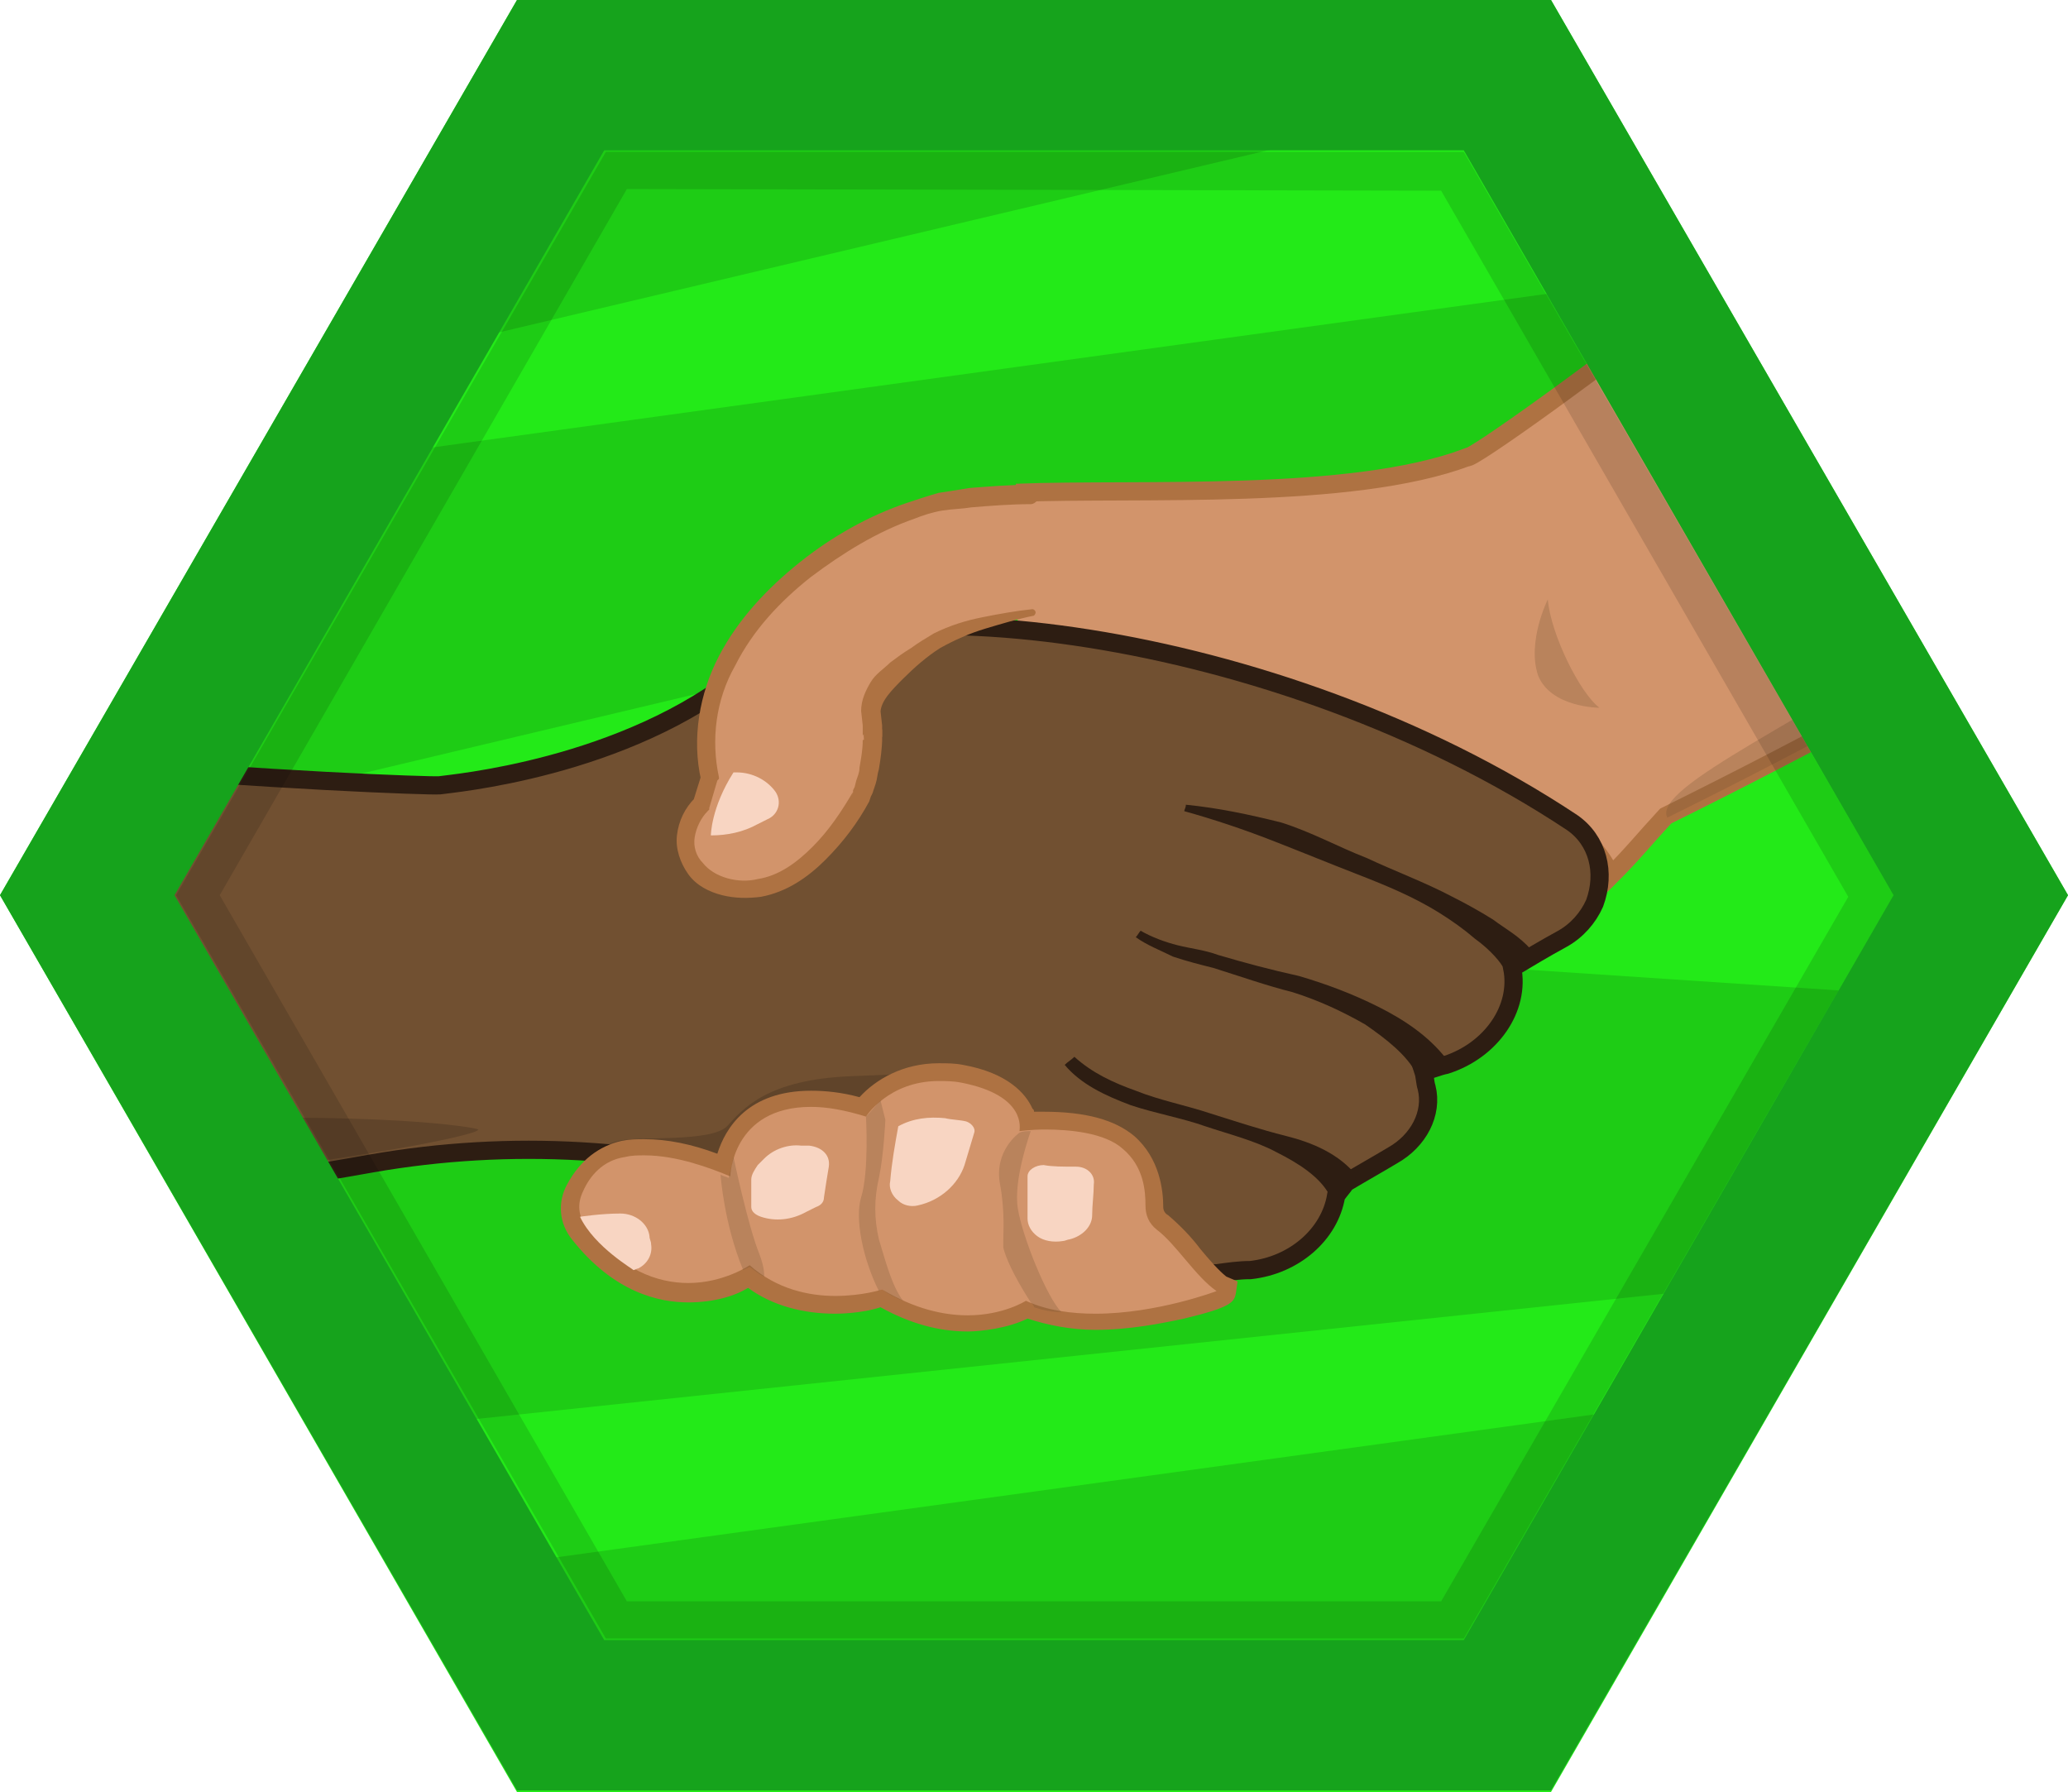 <?xml version="1.0" encoding="utf-8"?>
<!-- Generator: Adobe Illustrator 22.1.0, SVG Export Plug-In . SVG Version: 6.00 Build 0)  -->
<svg version="1.1" id="Layer_1" xmlns="http://www.w3.org/2000/svg" xmlns:xlink="http://www.w3.org/1999/xlink" x="0px" y="0px"
	 viewBox="0 0 128 110.9" style="enable-background:new 0 0 128 110.9;" xml:space="preserve">
<style type="text/css">
	.st0{fill:#23EA18;}
	.st1{clip-path:url(#SVGID_2_);}
	.st2{opacity:0.13;}
	.st3{fill:#D2946B;stroke:#AE7242;stroke-width:1.127;stroke-miterlimit:10;}
	.st4{fill:#715031;stroke:#2D1D12;stroke-width:1.127;stroke-miterlimit:10;}
	.st5{fill:none;stroke:#F9006C;stroke-width:0.222;stroke-miterlimit:10;}
	.st6{opacity:0.15;}
	.st7{fill:#D2946B;}
	.st8{fill:#AE7242;}
	.st9{fill:#F8D5C2;}
	.st10{opacity:0.26;}
	.st11{fill:#715031;}
	.st12{fill:#2D1D12;}
	.st13{fill:#16A31C;}
</style>
<g>
	<g>
		<g>
			<g>
				<g>
					<polygon class="st0" points="32,0 0,55.4 32,110.9 96,110.9 128,55.4 96,0 					"/>
				</g>
				<g>
					<defs>
						<polygon id="SVGID_1_" points="33.7,2.9 3.4,55.4 33.7,107.9 94.3,107.9 124.6,55.4 94.3,2.9 						"/>
					</defs>
					<clipPath id="SVGID_2_">
						<use xlink:href="#SVGID_1_"  style="overflow:visible;"/>
					</clipPath>
					<g class="st1">
						<g class="st2">
							<polygon points="125.9,62.1 20.9,55.1 11.6,89.7 121.6,78.1 							"/>
						</g>
						<g class="st2">
							<polygon points="7.1,51.5 124.1,23.7 125.4,14.1 7.1,30.4 							"/>
						</g>
						<g class="st2">
							<polygon points="7.1,26.2 124.1,-1.5 125.4,-11.2 7.1,5.1 							"/>
						</g>
						<g class="st2">
							<polygon points="27,118.5 144.1,90.8 145.4,81.1 27,97.4 							"/>
						</g>
						<g>
							<g>
								<path class="st3" d="M63,39.5c12.3,2.1,33.9,7.8,36.7,14.7c1.4-1.4,2.1-2.3,3.4-3.7c18-8.9,35.2-19.1,51.4-30.7
									c-8.4-7.9-16.6-16-24.5-24.3c-8.5,11.1-38.8,33.2-39.2,32.8c-7.2,2.7-20.2,1.9-27.9,2.2"/>
							</g>
							<g>
								<path class="st4" d="M97.3,50.9c-18.4-12.2-44.2-15-51.2-9.4c-7.4,6.1-18.3,7-18.9,7.1c-1.1,0.1-41.4-1.5-50.4-6.7
									c0.3,0-9.5,34.4-8.8,34.3c0.6,0.1,29,0.5,55-4.2c8.6-1.5,17.4-1,25.8,1.5c8.4,2.5,16.6,5.2,26.5,5.3
									c0.7-0.1,1.4-0.2,2.1-0.2c2.7-0.3,4.9-2.2,5.3-4.6c0.2-0.3,0.4-0.5,0.6-0.8c1-0.6,1.9-1.1,2.9-1.7c1.6-0.9,2.5-2.6,2.1-4.2
									c-0.1-0.3-0.1-0.7-0.2-1c0.5-0.1,0.9-0.3,1.4-0.4c2.8-0.9,4.6-3.5,4.1-6c0,0,0,0,0,0c1-0.6,2-1.2,3.1-1.8
									c0.9-0.5,1.6-1.3,2-2.2C99.4,54,98.9,52,97.3,50.9z"/>
								<path class="st5" d="M26.6,38.3"/>
								<path class="st6" d="M52.2,51.6c-0.8,0.8-1.6,1.7-2.4,2.5c-0.5,0.3-1.1,0.5-1.6,0.8c0,0-2.2,0.9-3.8,0.1
									c-1.1-0.5-2.7-2.6-0.8-5.6c1.5-2.4,2.7-4.6,2-7.7"/>
								<g class="st6">
									<path d="M57.1,66.4c0,0-1.7,0.1-4.4,0.2c-5.2,0.2-6.7,2-7.7,3.1c-1,1-5.4,0.6-6.7,0.9c-3,0.7-2.3,3.2-1.4,3.9
										c2.1,0.3,2.7,0.7,4.8,0.9C46.9,72.4,52.1,69.7,57.1,66.4z"/>
								</g>
								<g>
									<path class="st7" d="M59.9,82c-1.8,0-3.6-0.5-5.3-1.6c-0.9,0.3-2.5,0.4-2.8,0.4c-2,0-3.9-0.6-5.4-1.7c-0.7,0.4-2.1,1-3.7,1
										c-1.7,0-4.3-0.6-6.8-3.7c-0.6-0.8-0.7-1.8-0.2-2.8c0.7-1.4,1.7-2.2,3-2.4c0.4-0.1,0.8-0.1,1.3-0.1c1.4,0,3.1,0.4,4.8,1.1
										c0.4-2.1,2.1-4.1,5.5-4.1c1,0,2,0.2,3.2,0.5c0.6-0.7,2.1-2.1,4.7-2.1c0.5,0,1,0,1.5,0.1c2.5,0.5,3.5,1.5,3.8,2.3
										c0.1,0.2,0.2,0.4,0.2,0.6c0.3,0,0.6,0,1,0c1.7,0,3.9,0.2,5.2,1.3c1.5,1.3,1.6,3,1.6,4c0,0.4,0.2,0.8,0.5,1
										c0.7,0.5,1.3,1.2,1.9,2c0.6,0.7,1.2,1.4,1.7,1.8l0.3,0.2l-0.1,0.3c-0.1,0.8-5.5,1.9-8.1,1.9c-1.6,0-3.1-0.2-4.3-0.7
										C62.7,81.6,61.3,82,59.9,82z"/>
									<path class="st8" d="M58.1,66.9c0.4,0,0.9,0,1.4,0.1c4.1,0.8,3.6,2.9,3.6,3c0,0,0,0,0,0c0,0,0.7-0.1,1.6-0.1
										c1.5,0,3.7,0.2,4.8,1.2c1.3,1.1,1.4,2.6,1.4,3.5c0,0.6,0.2,1.1,0.7,1.5c1.2,0.9,2.4,2.9,3.7,3.8c0,0-3.7,1.4-7.5,1.4
										c-1.5,0-3-0.2-4.3-0.8c0,0-1.4,0.9-3.6,0.9c-1.5,0-3.3-0.4-5.3-1.6c0,0,0,0,0,0c0,0,0,0,0,0c0,0-1.2,0.4-2.9,0.4
										c-1.6,0-3.6-0.4-5.3-1.9c0,0,0,0,0,0c0,0,0,0,0,0c0,0-1.6,1.1-3.8,1.1c-1.9,0-4.2-0.8-6.3-3.5c-0.5-0.6-0.6-1.4-0.2-2.2
										c0.4-0.9,1.2-1.9,2.6-2.1c0.4-0.1,0.8-0.1,1.2-0.1c2,0,4.1,0.8,5.3,1.3c0,0,0.1-4.3,5-4.3c1,0,2.1,0.2,3.4,0.6
										C53.6,69.1,55,66.9,58.1,66.9 M58.1,65.8c-2.2,0-3.9,1-4.9,2.1c-1.1-0.3-2.1-0.4-3-0.4c-3.9,0-5.3,2.3-5.8,3.9
										c-1.6-0.6-3.1-0.9-4.5-0.9c-0.5,0-0.9,0-1.4,0.1c-1.4,0.3-2.6,1.2-3.4,2.7c-0.6,1.1-0.5,2.4,0.3,3.4
										c2.6,3.3,5.4,3.9,7.2,3.9c1.6,0,2.9-0.4,3.7-0.9c1.5,1.1,3.4,1.6,5.4,1.6c0.1,0,1.6,0,2.8-0.4c1.8,1,3.6,1.5,5.4,1.5
										c0.8,0,2.5-0.2,3.7-0.8c1.2,0.4,2.7,0.7,4.2,0.7c2.1,0,4.1-0.4,5.5-0.7c2.9-0.7,3.1-1,3.2-1.6l0.1-0.7L75.9,79
										c-0.5-0.4-1.1-1.1-1.6-1.7c-0.6-0.8-1.3-1.5-2-2.1c-0.2-0.1-0.3-0.3-0.3-0.5c0-1-0.2-3-1.8-4.4c-1.2-1-3-1.5-5.6-1.5
										c-0.2,0-0.4,0-0.6,0c0-0.1,0-0.1-0.1-0.2c-0.4-0.9-1.5-2.2-4.3-2.7C59.1,65.8,58.6,65.8,58.1,65.8L58.1,65.8z"/>
								</g>
								<path class="st9" d="M35.9,75.3c0,0,1.3-0.2,2.5-0.2c0.9,0,1.7,0.6,1.8,1.4c0,0.2,0.1,0.3,0.1,0.5c0.1,0.6-0.2,1.2-0.8,1.5
									c-0.1,0-0.2,0.1-0.3,0.1C39.3,78.6,36.8,77.2,35.9,75.3z"/>
								<path class="st9" d="M64.6,72.1c0.5,0.1,1.2,0.1,2,0.1c0.7,0,1.2,0.5,1.1,1.1c0,0.6-0.1,1.3-0.1,1.9c0,0.7-0.6,1.3-1.4,1.5
									c-0.1,0-0.3,0.1-0.4,0.1c-0.6,0.1-1.2,0-1.6-0.3l0,0c-0.4-0.3-0.6-0.7-0.6-1.1c0-0.9,0-1.8,0-2.6
									C63.6,72.4,64.1,72.1,64.6,72.1z"/>
								<path class="st9" d="M55.6,69.7C55.6,69.7,55.6,69.7,55.6,69.7c0.9-0.5,1.9-0.6,2.9-0.5c0.4,0.1,0.9,0.1,1.3,0.2
									c0.3,0.1,0.6,0.4,0.5,0.7c-0.2,0.7-0.4,1.3-0.6,2c-0.4,1.2-1.5,2.2-2.9,2.5l0,0c-0.4,0.1-0.9,0-1.2-0.3c0,0,0,0,0,0
									c-0.4-0.3-0.6-0.8-0.5-1.2C55.2,71.9,55.4,70.8,55.6,69.7z"/>
								<path class="st9" d="M46.9,72.1c0.1-0.1,0.3-0.3,0.4-0.4c0.6-0.6,1.5-0.9,2.3-0.8c0.2,0,0.3,0,0.5,0
									c0.8,0.1,1.3,0.6,1.2,1.3c-0.1,0.6-0.2,1.2-0.3,1.9c0,0.3-0.2,0.5-0.5,0.6c-0.2,0.1-0.4,0.2-0.6,0.3
									c-0.9,0.5-1.9,0.6-2.8,0.3c0,0,0,0,0,0c-0.3-0.1-0.6-0.3-0.6-0.6c0-0.6,0-1.1,0-1.7C46.5,72.7,46.7,72.4,46.9,72.1z"/>
								<g class="st10">
									<path class="st11" d="M47,77.6c-0.7-1.7-1.6-6-1.6-6c-0.1,0.4-0.2,0.9-0.3,1.3c-0.2-0.1-0.3-0.1-0.5-0.2c0,0,0,0,0,0
										c0,0,0.2,3,1.4,5.9c0.2-0.1,0.4-0.2,0.4-0.2c0.3,0.2,0.6,0.5,0.9,0.6C47.3,78.8,47.3,78.4,47,77.6z"/>
								</g>
								<g class="st10">
									<path class="st11" d="M63,74.8C62.7,73,63.8,70,63.8,70c0,0,0,0,0,0c-0.2,0-0.5,0-0.7,0.1c0,0-1.6,1.1-1.2,3.2
										c0.3,1.6,0.2,3,0.2,3.4c0,0.1,0,0.3,0,0.5c0.1,0.5,0.6,1.7,1.7,3.4c0.1,0.1,0.2,0.2,0.2,0.3c0.6,0.2,1.1,0.3,1.7,0.3
										C64.8,80.3,63.3,76.6,63,74.8z"/>
								</g>
								<g class="st10">
									<path class="st11" d="M54.4,72.9c0.3-1.4,0.4-3.6,0.4-3.6c-0.1-0.4-0.2-0.8-0.3-1.2l0,0c-0.3,0.3-0.6,0.7-0.9,1
										c0,0,0.2,3.4-0.3,5c-0.4,1.3,0.1,3.8,1.1,5.8c0.1-0.1,0.2-0.1,0.2-0.1c0.4,0.3,0.8,0.5,1.3,0.7c-0.7-0.9-1.1-2.5-1.5-3.8
										C54.1,75.4,54.1,74.2,54.4,72.9z"/>
								</g>
								<g class="st10">
									<path class="st11" d="M54.6,44c0,0-0.4-1.2-1.1-1.5c0,0,1-0.3,1.9,0.6C55.1,43.4,54.8,43.7,54.6,44z"/>
								</g>
							</g>
							<g class="st10">
								<path class="st11" d="M139.4,22.9c0,0-8.4,8.6-17.9,15.1c-9.3,6.4-19.3,10.7-18.3,12.6c18-8.9,35.2-19.1,51.4-30.7
									c-3.8-3.6-7.6-7.3-11.4-11C142,13.6,140.8,18.3,139.4,22.9z"/>
							</g>
							<g class="st10">
								<path class="st11" d="M95.8,37.1c0.2,2.2,2,5.8,3.2,6.7c0,0-3,0-3.8-2C94.5,39.7,95.8,37.1,95.8,37.1z"/>
							</g>
							<g class="st6">
								<path d="M-35.9,73.8c-0.5-0.1,3.1-11.8,3.1-11.8c-0.3,0.2,26.3,8.4,40.9,7.4c15.4-0.7,21.5,0.4,21.5,0.5
									C29.8,70.6-5.1,76.8-35.9,73.8z"/>
							</g>
							<g>
								<path class="st7" d="M63.8,30.6c-2,0.1-4.4,0.2-5.6,0.5c-4.4,1.1-10.9,4.9-13.5,10.4c-0.9,2-1.3,4.3-0.8,6.8
									c-0.2,0.5-0.3,1-0.5,1.6c-1.7,1.7-1,4.2,1.2,5c2.1,0.8,5.4,0.3,8.7-5.5c0,0,0.7-1.6,0.7-3.5c0,0,0-0.7-0.2-1.8
									c0-1.4,1.5-2.5,3.3-3.9c1.3-1,3.9-1.8,6.7-2.2"/>
								<path class="st8" d="M63.8,31.2c-1.2,0-2.5,0.1-3.7,0.2c-0.6,0.1-1.2,0.1-1.8,0.2c-0.6,0.1-1.2,0.3-1.7,0.5
									c-2.3,0.8-4.4,2.1-6.4,3.6c-1.9,1.5-3.6,3.3-4.7,5.5c-1.2,2.1-1.5,4.6-1,6.9l0,0.1l-0.1,0.1L43.9,50l0,0.1l-0.1,0.1
									c-0.4,0.4-0.7,1-0.8,1.6c-0.1,0.6,0.1,1.2,0.5,1.6c0.7,0.9,2.2,1.3,3.4,1c1.3-0.2,2.4-1,3.4-2c1-1,1.8-2.2,2.5-3.4l-0.1,0.3
									c0.1-0.3,0.1-0.2,0.1-0.3l0,0l0-0.1l0.1-0.2l0.1-0.4c0.1-0.3,0.2-0.5,0.2-0.8c0.1-0.6,0.2-1.1,0.2-1.7l1.1-0.3
									c0,0,0,0-0.1-0.1c0,0-0.1-0.2-0.5-0.2c-0.2,0-0.4,0.2-0.4,0.2c-0.1,0.1-0.1,0.1-0.1,0.2c0,0.1,0,0.1,0,0.1c0,0,0,0,0,0l0,0
									l0,0l0-0.1l0-0.1l0-0.2l0-0.4L53.3,44l0,0l0,0c0-0.7,0.3-1.3,0.6-1.8c0.3-0.5,0.8-0.8,1.2-1.2c0.4-0.3,0.8-0.6,1.3-0.9
									c0.4-0.3,0.9-0.6,1.4-0.9c1-0.5,2-0.8,3-1c1-0.2,2.1-0.4,3.1-0.5c0.1,0,0.2,0.1,0.2,0.2c0,0.1-0.1,0.2-0.1,0.2
									c-1,0.2-2,0.5-3,0.8c-1,0.3-1.9,0.7-2.8,1.2c-0.8,0.5-1.6,1.2-2.3,1.9c-0.7,0.7-1.4,1.4-1.4,2.1l0-0.1l0.1,0.9l0,0.5l0,0.2
									l0,0.1l0,0.1l0,0l0,0l0,0c0,0,0,0.1,0,0.1c0,0,0,0.1-0.1,0.2c-0.1,0.1-0.2,0.2-0.4,0.2c-0.4,0-0.4-0.2-0.5-0.2
									c0,0,0-0.1-0.1-0.1l1.1-0.3c0,0.6-0.1,1.3-0.2,1.9c-0.1,0.3-0.1,0.6-0.2,0.9L54,49.1l-0.1,0.2l0,0.1l0,0.1c0,0,0,0.1,0-0.2
									l-0.1,0.3c-0.7,1.3-1.6,2.5-2.7,3.6c-1.1,1.1-2.4,2-4,2.3c-0.8,0.1-1.6,0.1-2.4-0.1c-0.8-0.2-1.6-0.6-2.1-1.3
									c-0.5-0.7-0.8-1.6-0.7-2.4c0.1-0.9,0.5-1.7,1.1-2.3l-0.1,0.2l0.5-1.6l0,0.3c-0.6-2.6-0.1-5.4,1.1-7.7c1.2-2.3,3-4.2,5-5.8
									c2-1.6,4.3-2.9,6.7-3.7c0.6-0.2,1.2-0.4,1.9-0.6c0.7-0.1,1.3-0.2,1.9-0.3c1.3-0.1,2.5-0.2,3.8-0.2c0.3,0,0.6,0.2,0.6,0.5
									S64.1,31.2,63.8,31.2L63.8,31.2z"/>
							</g>
							<path class="st9" d="M45.4,47.8c0.1,0,0.1,0,0.2,0c1,0,1.9,0.5,2.4,1.2c0,0,0,0,0,0c0.4,0.6,0.2,1.4-0.5,1.7
								c-0.2,0.1-0.4,0.2-0.6,0.3C46,51.5,45,51.7,44,51.7c0,0,0,0,0,0C44,51.7,44,50,45.4,47.8z"/>
						</g>
					</g>
					<g class="st1">
						<path class="st12" d="M70.6,57.6c-0.1,0.1-0.2,0.3-0.3,0.4c0.7,0.5,1.5,0.8,2.3,1.2c0.9,0.3,1.7,0.5,2.5,0.7
							c1.6,0.5,3.3,1.1,4.9,1.5c1.6,0.5,3.1,1.2,4.5,2c1.3,0.9,2.6,1.9,3.2,3.1c0.6-0.3,1.2-0.7,1.8-1c-1.1-1.4-2.6-2.4-4.2-3.2
							c-1.6-0.8-3.2-1.4-4.9-1.9c-1.8-0.4-3.3-0.8-5-1.3c-0.8-0.3-1.7-0.4-2.5-0.6C72.1,58.3,71.3,58,70.6,57.6"/>
						<path class="st12" d="M66.5,65.4c-0.2,0.2-0.4,0.3-0.6,0.5c1,1.2,2.5,1.9,4.1,2.5c1.5,0.5,3.2,0.8,4.6,1.3
							c1.5,0.5,3.1,0.9,4.4,1.6c1.4,0.7,2.6,1.5,3.2,2.5c0.6-0.3,1.2-0.7,1.8-1c-1.1-1.4-2.8-2.1-4.4-2.5c-1.6-0.4-3.1-0.9-4.7-1.4
							c-1.5-0.5-3.1-0.8-4.6-1.4C68.9,67,67.6,66.4,66.5,65.4"/>
						<path class="st12" d="M73.4,49.8c0,0.2-0.1,0.3-0.1,0.4c1.8,0.5,3.6,1.1,5.4,1.8c1.8,0.7,3.5,1.4,5.3,2.1
							c1.8,0.7,3.5,1.4,5.1,2.4c0.8,0.5,1.5,1,2.2,1.6c0.7,0.5,1.4,1.2,1.7,1.7c0.6-0.3,1.2-0.7,1.8-1c-0.8-0.9-1.6-1.3-2.4-1.9
							c-0.8-0.5-1.7-1-2.5-1.4c-1.7-0.9-3.6-1.6-5.3-2.4c-1.8-0.7-3.4-1.6-5.3-2.2C77.3,50.4,75.4,50,73.4,49.8"/>
					</g>
				</g>
				<g>
					<path class="st13" d="M90.6,9.3l26.6,46.1l-26.6,46.1l-53.2,0L10.8,55.4L37.4,9.3L90.6,9.3 M96,0L32,0L0,55.4l32,55.4l64,0
						l32-55.4L96,0L96,0z"/>
				</g>
			</g>
			<g class="st2">
				<path d="M89.2,11.8l25.2,43.7L89.2,99.1l-50.4,0L13.6,55.4l25.2-43.7L89.2,11.8 M90.6,9.4l-53.1,0l-26.6,46l26.6,46l53.1,0
					l26.6-46L90.6,9.4L90.6,9.4z"/>
			</g>
		</g>
		<path class="st8" d="M53.5,46.1c0,0-0.1-1,0-1s0.5-1.4,0.5-1.4s0.4-0.1,0.4,0c0,0.1,0.1,1,0.1,1l0.1,0.5c0,0,0,0.4,0,0.4
			c0,0-0.5,0.1-0.6,0.2C53.9,45.8,53.5,46.1,53.5,46.1z"/>
	</g>
</g>
</svg>
